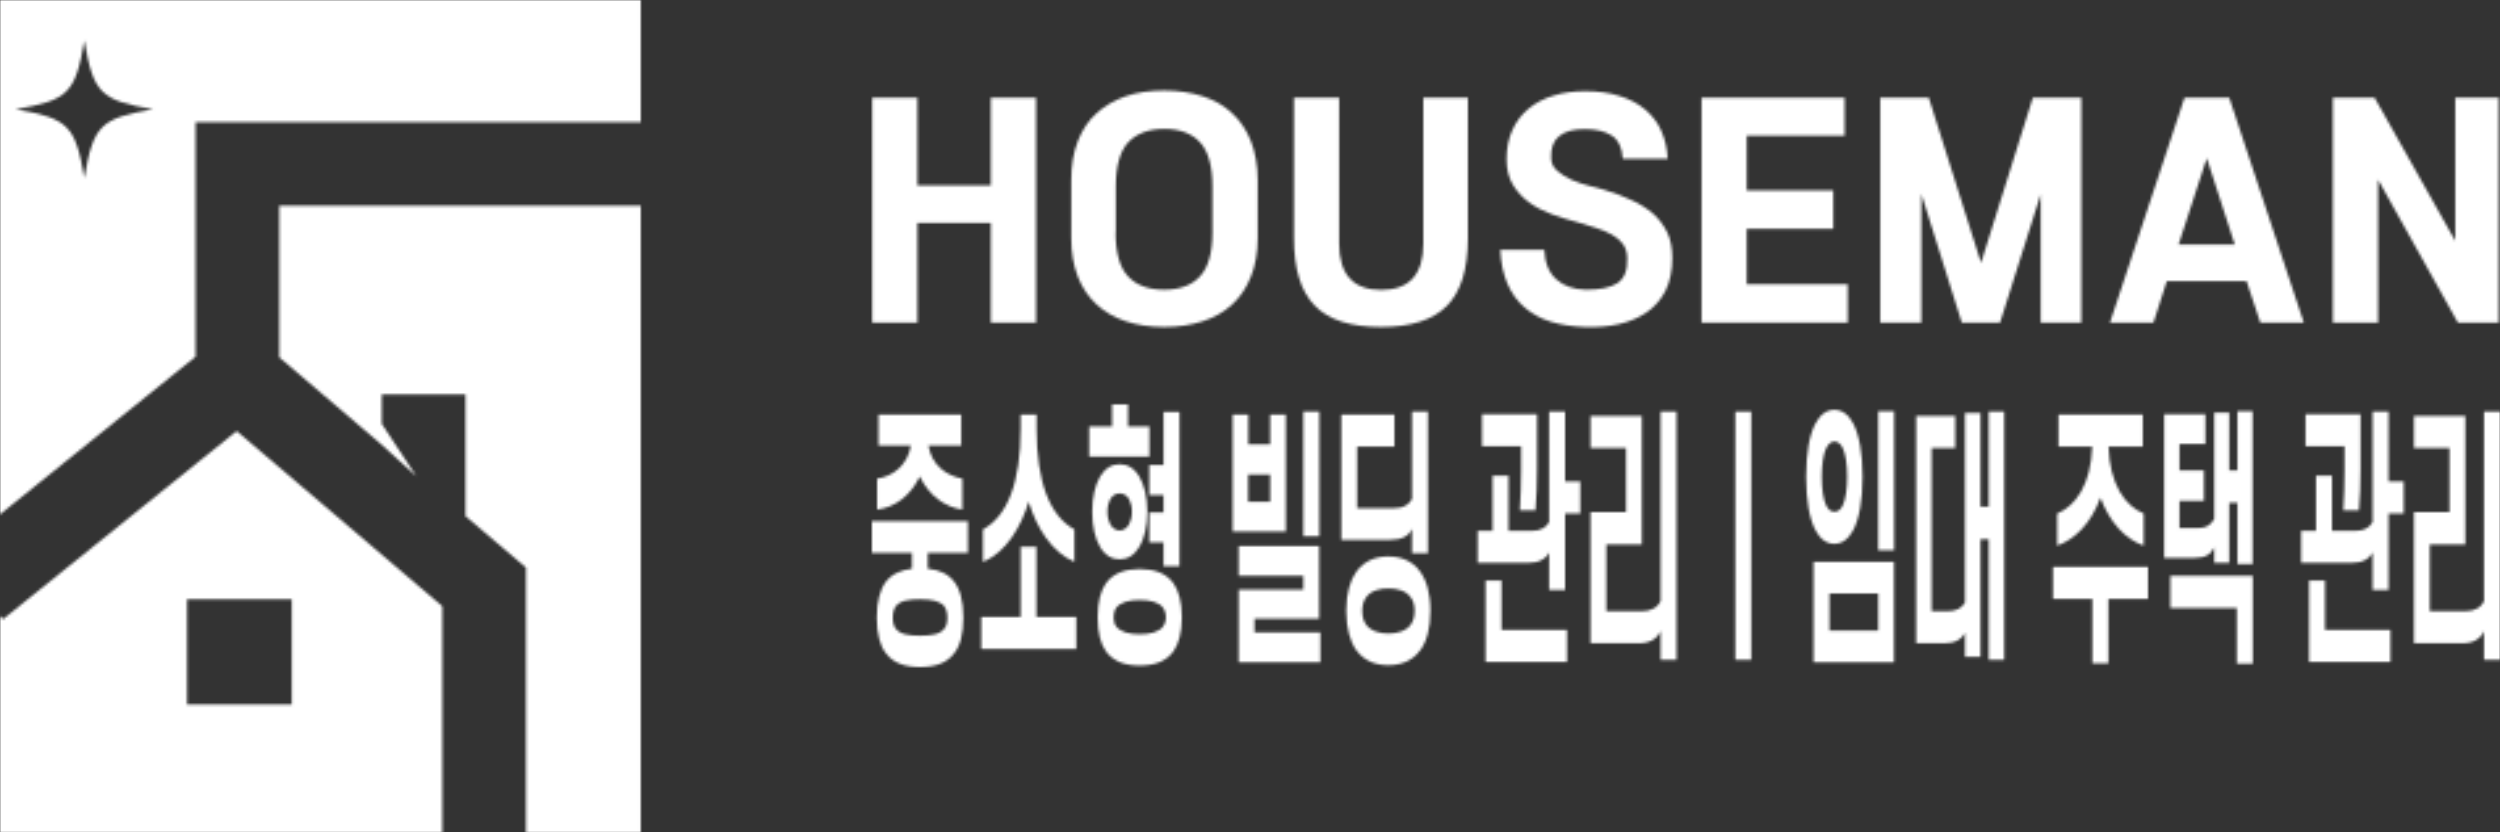 <svg width="952" height="317" viewBox="0 0 952 317" fill="none" xmlns="http://www.w3.org/2000/svg">
<rect x="0" y="0" width="952" height="317" fill="#333333" stroke="none"/>
<mask id="mask0_147_135" style="mask-type:alpha" maskUnits="userSpaceOnUse" x="0" y="0" width="952" height="317">
<path d="M349.351 37.216V70.611H377.312V37.216H394.538V122.862H377.312V84.899H349.351V122.862H332.125V37.216H349.351Z" fill="#C8161D"/>
<path d="M407.937 68.617C407.937 62.968 408.769 57.984 410.433 53.747C412.097 49.511 414.428 45.938 417.59 43.114C420.669 40.29 424.414 38.13 428.741 36.635C433.068 35.139 437.978 34.475 443.304 34.475C448.63 34.475 453.54 35.222 457.951 36.635C462.361 38.047 466.106 40.206 469.185 43.114C472.264 45.938 474.678 49.511 476.342 53.747C478.006 57.984 478.922 62.968 478.922 68.617V90.631C478.922 96.197 478.09 101.098 476.342 105.334C474.678 109.571 472.264 113.143 469.185 115.968C466.106 118.792 462.361 120.952 457.951 122.364C453.54 123.776 448.714 124.524 443.304 124.524C437.895 124.524 433.068 123.776 428.741 122.364C424.414 120.952 420.669 118.792 417.59 115.968C414.511 113.143 412.097 109.571 410.433 105.334C408.769 101.098 407.937 96.197 407.937 90.631V68.617ZM424.83 88.554C424.83 96.28 426.411 101.928 429.573 105.251C432.736 108.657 437.313 110.319 443.304 110.319C449.296 110.319 453.79 108.657 456.952 105.251C460.114 101.845 461.696 96.28 461.696 88.554V71.026C461.696 63.217 460.114 57.568 456.952 54.163C453.79 50.757 449.213 49.095 443.388 49.095C437.562 49.095 432.902 50.757 429.657 54.163C426.494 57.568 424.913 63.134 424.913 71.026V88.554H424.83Z" fill="#C8161D"/>
<path d="M525.94 110.402C536.675 110.402 542.001 104.504 542.001 92.79V37.216H558.978V90.714C558.978 102.51 556.315 111.066 550.989 116.466C545.663 121.865 537.258 124.524 525.857 124.524C514.456 124.524 505.968 121.865 500.725 116.466C495.399 111.066 492.736 102.51 492.736 90.714V37.216H509.962V92.79C509.962 104.504 515.288 110.402 525.94 110.402Z" fill="#C8161D"/>
<path d="M617.896 60.143C617.647 56.156 616.315 53.332 613.819 51.67C611.322 50.009 607.91 49.178 603.499 49.178C599.089 49.178 596.093 50.009 593.846 51.753C591.599 53.498 590.517 56.322 590.684 60.143C590.684 62.137 591.516 63.799 593.097 65.128C594.678 66.457 596.426 67.62 598.59 68.534C600.753 69.447 602.917 70.195 605.247 70.777C607.577 71.358 609.408 71.856 610.906 72.272C614.734 73.435 618.229 74.764 621.391 76.259C624.554 77.671 627.217 79.416 629.547 81.41C631.794 83.403 633.541 85.812 634.873 88.471C636.204 91.129 636.787 94.452 636.787 98.273C636.787 103.174 635.955 107.328 634.207 110.734C632.459 114.14 630.046 116.881 627.05 118.958C623.971 121.035 620.476 122.53 616.398 123.444C612.321 124.358 608.076 124.69 603.499 124.524C598.756 124.358 594.429 123.693 590.601 122.53C586.773 121.367 583.444 119.539 580.614 117.13C577.785 114.721 575.621 111.731 574.04 108.076C572.459 104.42 571.544 100.101 571.294 95.117H588.104C588.27 100.018 589.768 103.756 592.598 106.331C595.427 108.906 599.255 110.235 603.916 110.319C609.241 110.319 613.236 109.571 615.899 107.826C618.562 106.082 619.81 102.925 619.644 98.273C619.644 96.113 618.978 94.286 617.979 92.874C616.898 91.461 615.483 90.298 613.735 89.302C611.988 88.305 609.907 87.474 607.577 86.726C605.247 85.979 602.834 85.314 600.254 84.483C597.258 83.736 594.179 82.739 591.1 81.659C587.938 80.496 585.108 79.084 582.528 77.256C579.949 75.429 577.868 73.186 576.204 70.527C574.539 67.869 573.707 64.546 573.707 60.642C573.707 56.405 574.456 52.667 575.954 49.427C577.452 46.188 579.533 43.446 582.196 41.286C584.859 39.126 588.021 37.465 591.682 36.385C595.344 35.222 599.339 34.724 603.666 34.724C608.576 34.724 612.903 35.305 616.731 36.551C620.559 37.714 623.805 39.459 626.468 41.702C629.131 43.944 631.211 46.603 632.626 49.843C634.041 53.082 634.873 56.571 635.039 60.476H618.063L617.896 60.143Z" fill="#C8161D"/>
<path d="M702.446 37.216V51.67H665.164V72.521H698.119V87.142H665.164V108.242H703.611V122.862H647.938V37.216H702.446Z" fill="#C8161D"/>
<path d="M754.374 100.101L774.097 37.216H792.572V122.862H777.093V74.016L761.614 122.862H747.051L731.656 73.85V122.862H716.011V37.216H734.485L754.374 100.101Z" fill="#9F0810"/>
<path d="M803.473 122.862L831.851 37.216H848.91L877.288 122.862H860.727L855.485 107.079H825.11L820.034 122.862H803.473ZM840.339 60.227L829.604 93.123H850.991L840.339 60.227Z" fill="#9F0810"/>
<path d="M904.251 37.216L934.958 91.711V37.216H951.519V122.862H935.957L905.582 68.451V122.862H888.356V37.216H904.251Z" fill="#9F0810"/>
<path d="M0 0V195.882L74.48 135.822V46.52H243.996V0H0ZM32.122 67.786C28.71 47.766 25.964 45.025 5.909 41.619C25.964 38.213 28.71 35.471 32.122 15.451C35.534 35.471 38.28 38.213 58.336 41.619C38.28 45.025 35.534 47.766 32.122 67.786Z" fill="#9F0810"/>
<path d="M106.353 136.071L145.382 169.383L158.531 181.345L145.382 161.408V150.193H177.255V196.547L200.307 216.152V317H243.996V78.336H106.353V136.071Z" fill="#C8161D"/>
<path d="M1.082 235.839L0 234.51V317H168.434V230.855L90.125 164.149L1.082 235.839ZM111.096 268.237H71.235V228.197H111.096V268.237Z" fill="#C8161D"/>
<path d="M353.306 210.515V216.551C357.555 216.963 361.038 218.472 363.339 221.489C365.641 224.507 366.822 228.76 366.822 235.207C366.822 241.654 365.641 245.907 363.339 248.787C360.447 252.628 355.962 254 350.355 254C344.748 254 340.263 252.628 337.371 248.787C335.128 245.907 333.889 241.517 333.889 235.207C333.889 228.897 335.128 224.507 337.371 221.489C339.732 218.472 343.155 217.1 347.286 216.551V210.515H332V198.444H368.592V210.515H353.247H353.306ZM334.597 157.84H366.054V169.637H353.542C354.782 177.182 360.388 181.16 366.467 182.257V194.054C359.857 193.094 353.837 188.842 350.237 181.434C346.637 188.979 340.617 193.231 334.007 194.054V182.257C339.968 181.434 345.634 177.182 346.873 169.637H334.538V157.84H334.597ZM339.968 235.207C339.968 237.127 340.381 238.499 341.148 239.459C342.801 241.517 345.87 242.066 350.355 242.066C354.841 242.066 357.91 241.517 359.562 239.459C360.388 238.499 360.743 237.127 360.743 235.207C360.743 233.286 360.329 231.915 359.562 230.817C357.91 228.897 354.841 228.211 350.355 228.211C345.87 228.211 342.801 228.76 341.148 230.817C340.381 231.915 339.968 233.286 339.968 235.207Z" fill="#040000"/>
<path d="M373.667 234.933H388.658V208.183H394.678V234.933H409.846V247.141H373.667V234.933ZM391.727 191.037C388.776 200.776 382.934 210.515 374.317 213.945V201.599C383.642 196.524 388.658 183.766 388.658 163.19V157.84H394.737V163.19C394.737 183.766 399.813 196.524 409.138 201.599V213.945C400.521 210.378 394.619 200.776 391.727 191.037Z" fill="#040000"/>
<path d="M423.48 154H429.559V162.368H437.704V173.89H414.746V162.368H423.48V154ZM415.926 194.878C415.926 189.254 417.047 184.59 418.936 181.435C420.825 178.28 423.421 176.771 426.372 176.771C429.323 176.771 431.979 178.28 433.809 181.435C435.698 184.59 436.878 189.117 436.878 194.878C436.878 200.639 435.698 205.303 433.809 208.321C431.92 211.476 429.323 212.985 426.372 212.985C423.421 212.985 420.766 211.476 418.936 208.321C417.047 205.166 415.926 200.639 415.926 194.878ZM417.992 235.07C417.992 229.035 419.172 224.919 421.179 222.039C424.13 218.061 428.733 216.689 433.986 216.689C439.239 216.689 443.901 218.061 446.793 222.039C448.859 224.919 450.039 229.172 450.039 235.07C450.039 240.969 448.859 245.221 446.793 248.102C443.901 252.08 439.239 253.452 433.986 253.452C428.733 253.452 424.13 252.08 421.179 248.102C419.113 245.221 417.992 240.969 417.992 235.07ZM421.71 194.878C421.71 196.799 422.123 198.307 422.713 199.542C423.54 201.051 424.838 202.011 426.372 202.011C427.907 202.011 429.146 201.051 430.032 199.542C430.622 198.307 431.035 196.799 431.035 194.878C431.035 192.958 430.622 191.449 430.032 190.214C429.205 188.705 427.907 187.882 426.372 187.882C424.838 187.882 423.599 188.705 422.713 190.214C422.123 191.449 421.71 192.958 421.71 194.878ZM424.071 235.07C424.071 236.579 424.425 237.814 425.133 238.637C426.786 240.694 429.973 241.517 433.986 241.517C437.999 241.517 441.245 240.694 442.839 238.637C443.547 237.677 443.96 236.579 443.96 235.07C443.96 233.561 443.547 232.327 442.839 231.367C441.245 229.309 437.999 228.486 433.986 228.486C429.973 228.486 426.786 229.309 425.133 231.367C424.425 232.327 424.071 233.561 424.071 235.07ZM437.645 177.045H443.075V156.881H449.154V215.591H443.075V206.538H437.645V195.152H443.075V188.568H437.645V177.183V177.045Z" fill="#040000"/>
<path d="M483.68 169.227V157.842H489.641V202.423H469.397V157.842H475.358V169.227H483.739H483.68ZM477.778 240.832H502.803V252.218H471.699V224.508H496.31V219.296H471.699V207.91H502.33V235.62H477.719V240.695L477.778 240.832ZM483.68 180.75H475.299V191.038H483.68V180.75ZM496.31 204.207V156.744H502.389V204.207H496.31Z" fill="#040000"/>
<path d="M529.303 205.578H510.771V157.842H531.014V170.05H516.791V193.507H530.955C534.319 193.507 536.326 192.41 537.683 190.078V156.744H543.762V210.654H537.683V201.463C536.326 204.207 533.847 205.578 529.244 205.578H529.303ZM512.659 232.602C512.659 225.743 514.194 220.942 516.436 217.787C519.623 213.26 524.345 211.888 528.653 211.888C532.962 211.888 537.742 213.26 540.87 217.787C543.172 220.942 544.707 225.88 544.707 232.602C544.707 239.323 543.231 244.399 540.87 247.554C537.742 251.943 533.021 253.315 528.653 253.315C524.286 253.315 519.623 251.943 516.436 247.554C514.194 244.399 512.659 239.46 512.659 232.602ZM518.738 232.602C518.738 234.934 519.269 236.58 520.273 237.952C522.161 240.421 525.525 241.244 528.712 241.244C531.9 241.244 535.264 240.421 537.152 237.952C538.097 236.58 538.687 234.934 538.687 232.602C538.687 230.27 538.097 228.624 537.152 227.389C535.264 224.783 531.9 224.097 528.712 224.097C525.525 224.097 522.22 224.783 520.273 227.389C519.269 228.761 518.738 230.407 518.738 232.602Z" fill="#040000"/>
<path d="M595.995 183.356H601.778V195.565H595.995V224.646H589.916V210.379C588.499 212.986 586.079 214.358 581.594 214.358H562.708V202.149H568.373V181.161H574.452V202.149H583.246C586.61 202.149 588.558 201.052 589.916 198.857V156.744H595.995V183.356ZM579.233 169.913H564.36V157.704H585.312V178.692C585.312 183.905 585.135 189.666 584.722 194.33H578.761C579.056 189.666 579.233 184.179 579.233 179.241V169.913ZM565.718 252.218V221.079H571.797V239.872H596.703V252.081H565.718V252.218Z" fill="#040000"/>
<path d="M611.693 232.739H625.327C628.632 232.739 631.052 231.504 632.35 228.898V156.744H638.429V251.258H632.35V240.284C630.993 243.439 627.983 244.947 624.205 244.947H605.673V195.016H619.189V170.599H605.673V158.39H625.209V207.362H611.693V232.739Z" fill="#040000"/>
<path d="M666.877 156.744V251.258H660.798V156.744H666.877Z" fill="#040000"/>
<path d="M687.77 181.573C687.77 172.519 689.009 165.66 691.311 161.271C693.14 157.841 695.619 156.058 698.511 156.058C701.403 156.058 703.941 157.841 705.711 161.271C708.013 165.66 709.253 172.519 709.253 181.573C709.253 190.626 708.013 197.485 705.711 201.874C703.882 205.304 701.403 207.087 698.511 207.087C695.619 207.087 693.081 205.304 691.311 201.874C689.009 197.485 687.77 190.489 687.77 181.573ZM690.602 213.946H721.234V252.218H690.602V213.946ZM693.73 181.573C693.73 186.374 694.321 190.077 695.324 192.272C696.091 194.055 697.213 194.879 698.57 194.879C699.928 194.879 700.99 194.055 701.816 192.272C702.819 189.94 703.41 186.237 703.41 181.573C703.41 176.909 702.819 173.068 701.816 170.873C701.049 169.09 699.928 168.129 698.57 168.129C697.213 168.129 696.15 169.09 695.324 170.873C694.321 173.068 693.73 176.909 693.73 181.573ZM696.681 226.017V240.146H715.214V226.017H696.681ZM715.214 209.556V156.607H721.293V209.556H715.214Z" fill="#040000"/>
<path d="M740.592 244.947H729.674V158.39H744.547V170.599H735.576V232.739H741.773C744.724 232.739 746.967 231.779 748.265 229.447V157.293H754.167V192.958H757.295V156.744H763.197V251.258H757.295V205.304H754.167V250.16H748.265V240.969C746.908 243.576 744.252 244.947 740.592 244.947Z" fill="#040000"/>
<path d="M781.847 215.865H817.967V228.074H802.858V252.628H796.779V228.074H781.788V215.865H781.847ZM783.854 157.84H815.96V170.049H802.917C803.389 184.589 809.291 192.683 816.315 195.563V207.772C809.35 205.303 803.448 199.13 799.848 189.528C796.307 199.13 790.346 205.303 783.382 207.772V195.563C790.346 192.683 796.248 184.589 796.72 170.049H783.854V157.84Z" fill="#040000"/>
<path d="M839.273 179.24V190.762H829.948V201.051H837.384C840.099 201.051 841.87 199.953 843.168 197.621V157.155H848.893V179.103H852.021V156.606H857.805V214.768H852.021V191.448H848.893V214.356H843.168V208.458C841.811 211.201 839.804 212.436 835.732 212.436H824.105V157.703H839.804V169.089H829.948V179.103H839.273V179.24ZM851.785 231.503H826.466V219.295H857.864V252.765H851.785V231.503Z" fill="#040000"/>
<path d="M909.566 183.356H915.35V195.565H909.566V224.646H903.487V210.379C902.07 212.986 899.651 214.358 895.165 214.358H876.279V202.149H881.945V181.161H888.024V202.149H896.818C900.182 202.149 902.129 201.052 903.487 198.857V156.744H909.566V183.356ZM892.804 169.913H877.931V157.704H898.883V178.692C898.883 183.905 898.706 189.666 898.293 194.33H892.332C892.627 189.666 892.804 184.179 892.804 179.241V169.913ZM879.289 252.218V221.079H885.368V239.872H910.274V252.081H879.289V252.218Z" fill="#040000"/>
<path d="M925.264 232.739H938.898C942.203 232.739 944.622 231.504 945.921 228.898V156.744H952V251.258H945.921V240.284C944.622 243.439 941.554 244.947 937.776 244.947H919.244V195.016H932.76V170.599H919.244V158.39H938.78V207.362H925.264V232.739Z" fill="#040000"/>
</mask>
<g mask="url(#mask0_147_135)">
<rect x="-50" y="-49" width="1236" height="415" fill="white"/>
</g>
</svg>
